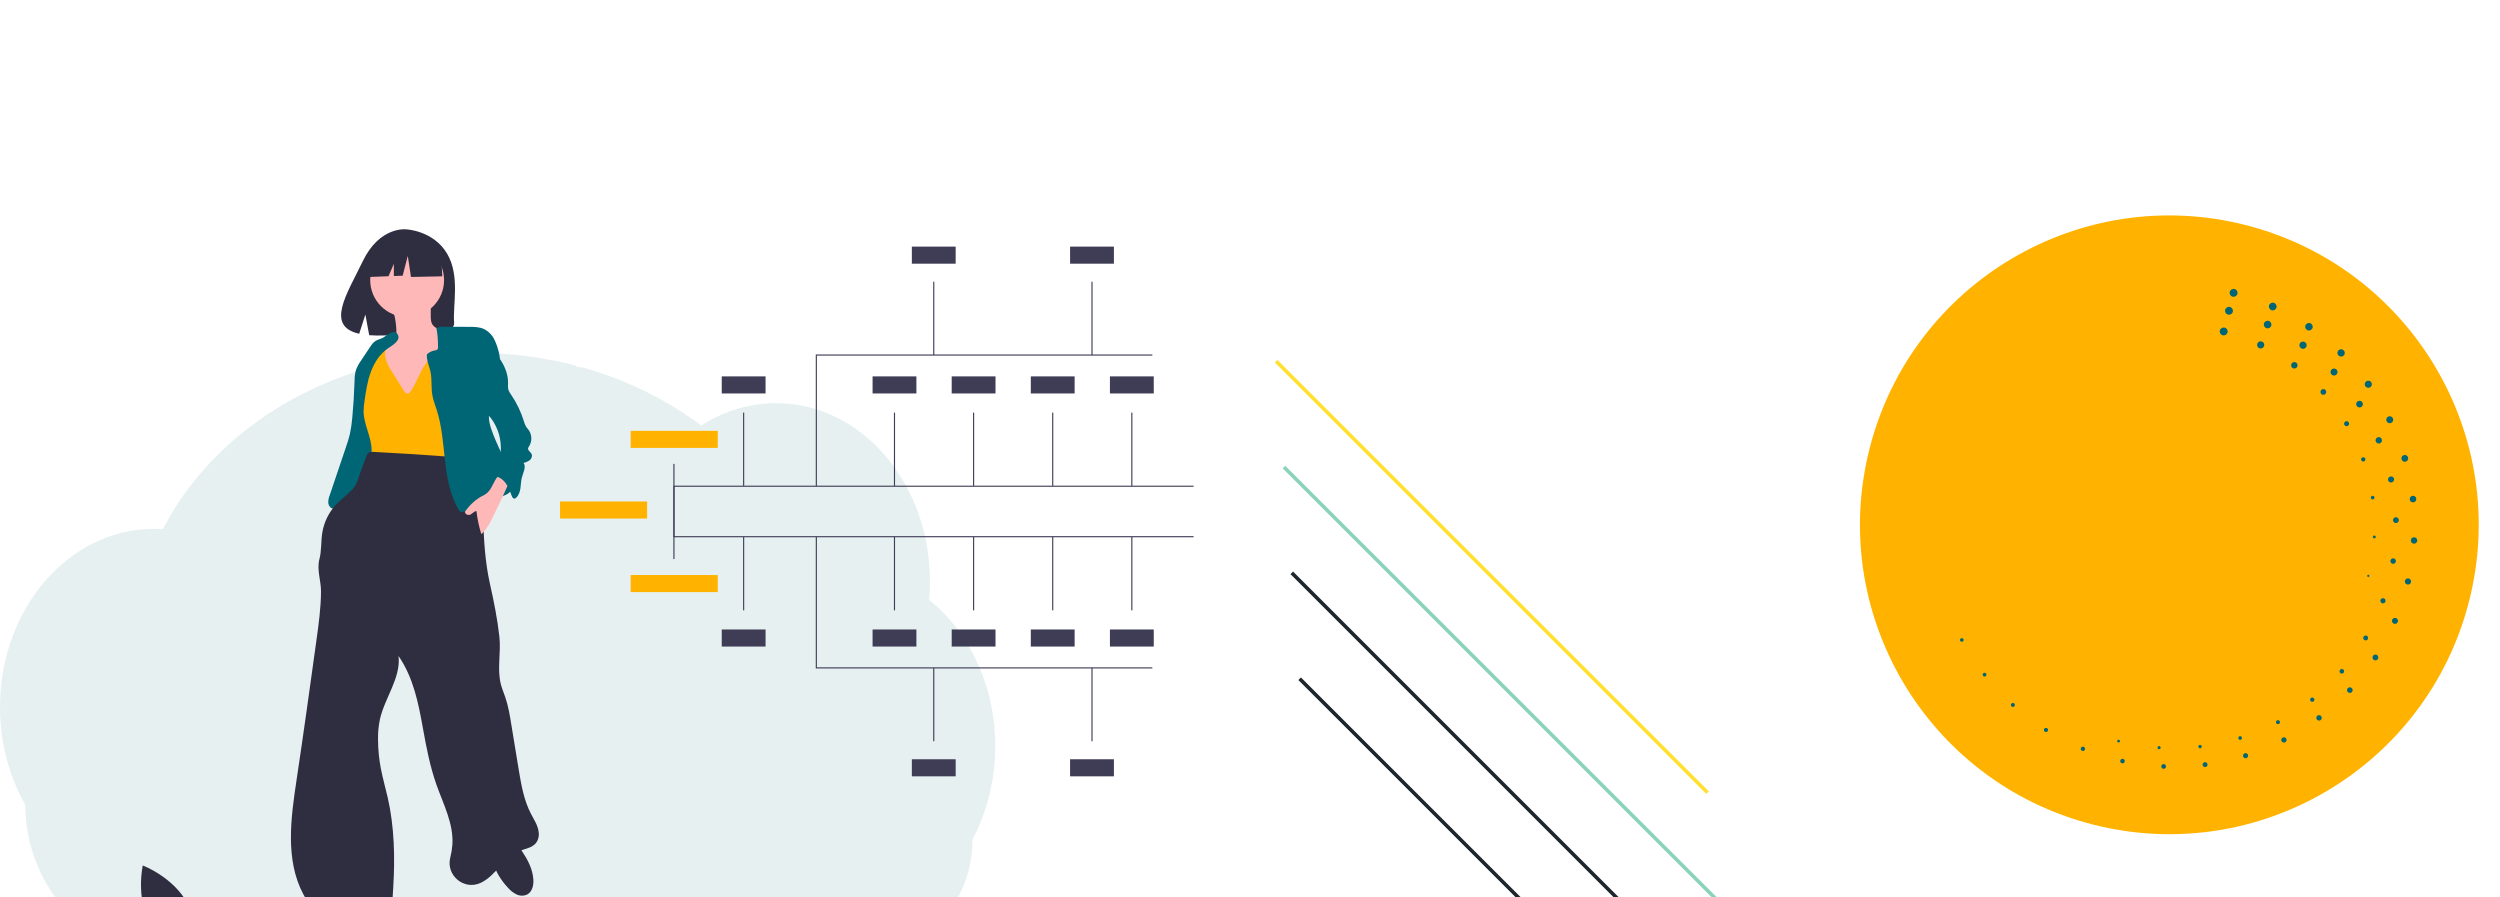 <svg width="100%" height="100%" viewBox="0 0 1374 493" fill="none" xmlns="http://www.w3.org/2000/svg">
<path opacity="0.1" d="M547 410.094C547.009 419.21 545.907 428.293 543.717 437.142C542.98 440.123 542.124 443.043 541.148 445.9C539.955 449.428 538.572 452.888 537.006 456.266C536.216 457.975 535.382 459.65 534.503 461.291C534.517 470.639 532.593 479.888 528.851 488.454C522.087 503.823 510.026 516.251 494.865 523.471C485.387 527.993 475.028 530.372 464.525 530.437H103.847C87.799 530.471 72.029 526.255 58.139 518.218L57.926 518.097C55.947 516.939 54.019 515.713 52.139 514.419C47.911 511.498 43.938 508.223 40.264 504.629C35.292 499.77 30.91 494.341 27.21 488.454C18.52 474.656 13.916 458.678 13.932 442.371C5.132 426.929 0 408.432 0 388.555C0 363.477 8.155 340.6 21.553 323.282C24.346 319.664 27.406 316.26 30.707 313.098C33.963 309.969 37.464 307.104 41.175 304.53C44.144 302.468 47.246 300.606 50.463 298.957C51.805 298.274 53.152 297.628 54.522 297.029C55.724 296.495 56.941 295.998 58.172 295.529C59.649 294.969 61.144 294.453 62.658 293.983C64.172 293.512 65.666 293.1 67.14 292.747C69.307 292.218 71.511 291.788 73.753 291.456C75.611 291.182 77.468 290.992 79.326 290.848C80.803 290.737 82.293 290.676 83.793 290.658H84.606C86.259 290.658 87.903 290.723 89.534 290.834C89.705 290.49 89.891 290.142 90.063 289.803C90.713 288.563 91.386 287.328 92.064 286.12C92.063 286.11 92.063 286.099 92.064 286.088C92.181 285.874 92.297 285.665 92.418 285.461C92.966 284.472 93.537 283.492 94.122 282.521C94.391 282.057 94.656 281.62 94.93 281.184C94.988 281.075 95.051 280.97 95.12 280.868C95.399 280.403 95.682 279.939 95.97 279.475C97.404 277.184 98.894 274.933 100.442 272.722L100.837 272.156C101.079 271.812 101.302 271.478 101.571 271.134C102.212 270.238 102.871 269.337 103.535 268.454C104 267.823 104.464 267.196 104.966 266.597C106.173 265.049 107.412 263.501 108.681 261.953C109.95 260.404 111.269 258.877 112.638 257.369C112.824 257.16 113.009 256.955 113.204 256.751L115.187 254.587C115.285 254.485 115.369 254.392 115.461 254.299C115.698 254.044 115.926 253.788 116.181 253.542C117.245 252.414 118.336 251.308 119.432 250.208C125.01 244.652 130.952 239.475 137.219 234.71C137.465 234.515 137.716 234.329 137.962 234.144C139.142 233.257 140.34 232.379 141.538 231.515C148.128 226.787 155.018 222.49 162.162 218.651C162.655 218.368 163.156 218.103 163.662 217.843C170.068 214.454 176.656 211.422 183.395 208.759C187.069 207.306 190.826 205.94 194.606 204.691C197.123 203.864 199.65 203.079 202.208 202.341C206.209 201.189 210.237 200.157 214.292 199.243C226.241 196.562 238.397 194.906 250.628 194.293C254.343 194.104 258.1 194.006 261.899 194C280.229 193.976 298.488 196.286 316.235 200.873C316.418 201.151 316.669 201.377 316.964 201.53C317.259 201.684 317.588 201.76 317.921 201.751H319.481C320.159 201.937 320.833 202.123 321.511 202.318C325.297 203.408 329.029 204.598 332.707 205.889L333.636 206.223C342.714 209.452 351.547 213.332 360.066 217.834C367.745 221.882 375.138 226.45 382.195 231.506C383.282 232.286 384.353 233.072 385.409 233.865C386.69 233.045 387.994 232.258 389.319 231.506C394.436 228.591 399.872 226.274 405.518 224.6C417.322 221.107 429.812 220.618 441.853 223.179C457.295 226.453 471.273 234.58 482.563 246.139C487.16 250.869 491.252 256.064 494.772 261.641C495.028 262.041 495.283 262.445 495.529 262.853C498.555 267.79 501.156 272.974 503.304 278.351C503.383 278.551 503.462 278.736 503.531 278.931C505.514 283.966 507.113 289.143 508.315 294.419C508.37 294.689 508.435 294.953 508.491 295.223C509.615 300.329 510.379 305.507 510.776 310.72C510.776 310.906 510.776 311.096 510.813 311.291C511.008 313.988 511.107 316.713 511.11 319.465C511.11 321.926 511.027 324.369 510.874 326.793C510.874 327.058 510.836 327.332 510.813 327.606C510.771 328.307 510.711 328.999 510.651 329.705C514.198 332.566 517.517 335.698 520.58 339.072C521.933 340.549 523.242 342.082 524.509 343.67C528.366 348.504 531.756 353.693 534.633 359.167C542.486 373.991 547 391.43 547 410.094Z" fill="#006574"/>
<path d="M951.356 610.065L714.277 373.033" stroke="#1D262D" stroke-width="2" stroke-miterlimit="10"/>
<path d="M947.049 551.927L709.97 314.848" stroke="#1D262D" stroke-width="2" stroke-miterlimit="10"/>
<path d="M942.742 493.741L705.663 256.709" stroke="#8BD2BD" stroke-width="2" stroke-miterlimit="10"/>
<path d="M938.434 435.604L701.356 198.525" stroke="#FFE031" stroke-width="2" stroke-miterlimit="10"/>
<path d="M1150.02 453.106C1240.97 476.438 1333.6 421.628 1356.94 330.684C1380.27 239.741 1325.46 147.103 1234.51 123.772C1143.57 100.44 1050.93 155.25 1027.6 246.194C1004.27 337.137 1059.08 429.775 1150.02 453.106Z" fill="#FFB300"/>
<path d="M1227.04 163.049C1228.2 163.347 1229.39 162.647 1229.68 161.485C1229.98 160.322 1229.28 159.138 1228.12 158.84C1226.96 158.542 1225.77 159.242 1225.47 160.405C1225.18 161.567 1225.88 162.751 1227.04 163.049Z" fill="#006574"/>
<path d="M1248.57 170.519C1247.43 170.228 1246.75 169.075 1247.04 167.938C1247.33 166.801 1248.49 166.119 1249.62 166.411C1250.76 166.702 1251.44 167.855 1251.15 168.992C1250.86 170.129 1249.71 170.811 1248.57 170.519Z" fill="#006574"/>
<path d="M1268.49 181.587C1269.59 181.871 1270.72 181.204 1271 180.097C1271.29 178.991 1270.62 177.863 1269.51 177.579C1268.41 177.296 1267.28 177.963 1267 179.069C1266.71 180.176 1267.38 181.303 1268.49 181.587Z" fill="#006574"/>
<path d="M1286.17 195.923C1285.1 195.647 1284.44 194.546 1284.72 193.469C1285 192.391 1286.1 191.74 1287.18 192.017C1288.25 192.293 1288.9 193.393 1288.63 194.471C1288.36 195.551 1287.26 196.202 1286.17 195.923Z" fill="#006574"/>
<path d="M1301.14 213.078C1300.08 212.808 1299.45 211.739 1299.72 210.687C1299.99 209.635 1301.06 209.002 1302.11 209.272C1303.16 209.542 1303.8 210.611 1303.53 211.663C1303.26 212.716 1302.19 213.348 1301.14 213.078Z" fill="#006574"/>
<path d="M1312.93 232.543C1313.96 232.807 1315.01 232.188 1315.27 231.16C1315.53 230.132 1314.91 229.086 1313.89 228.822C1312.86 228.558 1311.81 229.178 1311.55 230.205C1311.28 231.233 1311.9 232.28 1312.93 232.543Z" fill="#006574"/>
<path d="M1321.22 253.728C1320.21 253.471 1319.61 252.456 1319.87 251.454C1320.13 250.452 1321.14 249.851 1322.14 250.108C1323.15 250.365 1323.75 251.381 1323.49 252.382C1323.23 253.384 1322.22 253.985 1321.22 253.728Z" fill="#006574"/>
<path d="M1327.86 275.017C1328.26 274.098 1327.84 273.027 1326.92 272.626C1326 272.225 1324.93 272.646 1324.53 273.565C1324.13 274.485 1324.55 275.555 1325.47 275.956C1326.39 276.357 1327.46 275.937 1327.86 275.017Z" fill="#006574"/>
<path d="M1326.33 298.756C1325.38 298.514 1324.81 297.551 1325.06 296.608C1325.3 295.666 1326.26 295.096 1327.2 295.338C1328.15 295.58 1328.72 296.542 1328.47 297.485C1328.23 298.428 1327.27 298.998 1326.33 298.756Z" fill="#006574"/>
<path d="M1322.99 321.247C1322.07 321.012 1321.52 320.081 1321.76 319.163C1321.99 318.246 1322.92 317.695 1323.84 317.93C1324.76 318.166 1325.31 319.097 1325.07 320.014C1324.84 320.932 1323.91 321.483 1322.99 321.247Z" fill="#006574"/>
<path d="M1315.87 342.849C1314.97 342.62 1314.45 341.713 1314.67 340.829C1314.9 339.936 1315.81 339.406 1316.69 339.633C1317.58 339.862 1318.11 340.77 1317.89 341.654C1317.66 342.538 1316.75 343.076 1315.87 342.849Z" fill="#006574"/>
<path d="M1305.13 362.896C1304.28 362.676 1303.76 361.798 1303.98 360.939C1304.2 360.081 1305.07 359.561 1305.93 359.781C1306.79 360.002 1307.31 360.88 1307.09 361.738C1306.87 362.597 1305.99 363.117 1305.13 362.896Z" fill="#006574"/>
<path d="M1291.09 380.792C1290.25 380.578 1289.75 379.732 1289.96 378.898C1290.18 378.065 1291.03 377.564 1291.86 377.778C1292.69 377.992 1293.19 378.838 1292.98 379.671C1292.77 380.496 1291.92 381.006 1291.09 380.792Z" fill="#006574"/>
<path d="M1274.17 395.995C1273.36 395.787 1272.88 394.964 1273.08 394.165C1273.29 393.356 1274.11 392.876 1274.91 393.082C1275.72 393.289 1276.2 394.112 1276 394.912C1275.79 395.712 1274.97 396.202 1274.17 395.995Z" fill="#006574"/>
<path d="M1254.89 408.08C1254.1 407.879 1253.63 407.086 1253.83 406.303C1254.04 405.52 1254.83 405.05 1255.61 405.251C1256.39 405.452 1256.86 406.245 1256.66 407.028C1256.45 407.809 1255.66 408.279 1254.89 408.08Z" fill="#006574"/>
<path d="M1233.82 416.69C1233.07 416.498 1232.61 415.734 1232.8 414.976C1233 414.218 1233.76 413.768 1234.52 413.962C1235.27 414.157 1235.72 414.918 1235.53 415.676C1235.33 416.434 1234.56 416.882 1233.82 416.69Z" fill="#006574"/>
<path d="M1211.57 421.554C1210.85 421.368 1210.41 420.627 1210.59 419.903C1210.78 419.179 1211.52 418.741 1212.24 418.927C1212.97 419.113 1213.41 419.853 1213.22 420.577C1213.04 421.301 1212.29 421.739 1211.57 421.554Z" fill="#006574"/>
<path d="M1188.81 422.499C1188.12 422.32 1187.7 421.611 1187.88 420.912C1188.05 420.213 1188.76 419.794 1189.46 419.973C1190.16 420.153 1190.58 420.861 1190.4 421.56C1190.22 422.259 1189.51 422.678 1188.81 422.499Z" fill="#006574"/>
<path d="M1166.22 419.512C1165.55 419.339 1165.15 418.662 1165.32 417.989C1165.5 417.315 1166.17 416.915 1166.85 417.087C1167.52 417.26 1167.92 417.937 1167.75 418.611C1167.57 419.284 1166.9 419.685 1166.22 419.512Z" fill="#006574"/>
<path d="M1144.47 412.718C1143.83 412.554 1143.44 411.898 1143.6 411.259C1143.77 410.619 1144.42 410.231 1145.06 410.395C1145.7 410.559 1146.09 411.215 1145.93 411.855C1145.76 412.494 1145.11 412.883 1144.47 412.718Z" fill="#006574"/>
<path d="M1124.19 402.293C1123.57 402.136 1123.2 401.512 1123.36 400.897C1123.52 400.282 1124.14 399.913 1124.76 400.071C1125.37 400.228 1125.74 400.853 1125.58 401.467C1125.43 402.082 1124.8 402.451 1124.19 402.293Z" fill="#006574"/>
<path d="M1106 388.511C1105.41 388.36 1105.06 387.759 1105.21 387.178C1105.36 386.589 1105.96 386.241 1106.54 386.39C1107.13 386.541 1107.48 387.142 1107.33 387.723C1107.19 388.314 1106.59 388.663 1106 388.511Z" fill="#006574"/>
<path d="M1090.45 371.808C1089.89 371.663 1089.56 371.094 1089.7 370.539C1089.85 369.983 1090.42 369.645 1090.97 369.788C1091.53 369.93 1091.87 370.501 1091.72 371.057C1091.58 371.613 1091.02 371.953 1090.45 371.808Z" fill="#006574"/>
<path d="M1077.98 352.689C1078.51 352.826 1079.06 352.504 1079.19 351.969C1079.33 351.435 1079.01 350.89 1078.47 350.753C1077.94 350.616 1077.4 350.938 1077.26 351.473C1077.12 352.007 1077.44 352.552 1077.98 352.689Z" fill="#006574"/>
<path d="M1224.51 172.908C1225.67 173.206 1226.86 172.505 1227.15 171.343C1227.45 170.18 1226.75 168.996 1225.59 168.698C1224.43 168.4 1223.24 169.101 1222.95 170.263C1222.65 171.425 1223.35 172.609 1224.51 172.908Z" fill="#006574"/>
<path d="M1245.76 180.405C1244.64 180.117 1243.96 178.975 1244.25 177.855C1244.53 176.735 1245.68 176.059 1246.8 176.347C1247.92 176.634 1248.59 177.776 1248.31 178.896C1248.02 180.016 1246.88 180.692 1245.76 180.405Z" fill="#006574"/>
<path d="M1265.24 191.668C1266.32 191.943 1267.41 191.296 1267.69 190.222C1267.96 189.148 1267.32 188.054 1266.24 187.778C1265.17 187.503 1264.07 188.15 1263.8 189.224C1263.52 190.298 1264.17 191.392 1265.24 191.668Z" fill="#006574"/>
<path d="M1282.3 206.344C1281.27 206.081 1280.64 205.032 1280.91 203.996C1281.17 202.969 1282.22 202.341 1283.26 202.606C1284.28 202.87 1284.91 203.919 1284.65 204.955C1284.37 205.988 1283.32 206.608 1282.3 206.344Z" fill="#006574"/>
<path d="M1296.34 223.892C1295.36 223.639 1294.76 222.634 1295.02 221.649C1295.27 220.664 1296.27 220.069 1297.26 220.322C1298.24 220.575 1298.84 221.58 1298.59 222.565C1298.33 223.55 1297.34 224.147 1296.34 223.892Z" fill="#006574"/>
<path d="M1306.93 243.711C1305.99 243.469 1305.42 242.506 1305.66 241.564C1305.91 240.621 1306.87 240.051 1307.81 240.293C1308.75 240.535 1309.32 241.498 1309.08 242.44C1308.84 243.383 1307.88 243.953 1306.93 243.711Z" fill="#006574"/>
<path d="M1313.7 265.135C1312.8 264.904 1312.27 263.986 1312.5 263.094C1312.73 262.193 1313.65 261.657 1314.54 261.886C1315.43 262.115 1315.97 263.035 1315.75 263.927C1315.52 264.82 1314.61 265.366 1313.7 265.135Z" fill="#006574"/>
<path d="M1316.39 287.423C1317.25 287.643 1318.12 287.127 1318.34 286.272C1318.56 285.416 1318.04 284.545 1317.19 284.325C1316.33 284.106 1315.46 284.621 1315.24 285.477C1315.02 286.332 1315.54 287.204 1316.39 287.423Z" fill="#006574"/>
<path d="M1314.9 309.832C1314.09 309.625 1313.6 308.8 1313.81 307.991C1314.02 307.183 1314.84 306.695 1315.65 306.902C1316.46 307.11 1316.95 307.935 1316.74 308.743C1316.53 309.551 1315.71 310.039 1314.9 309.832Z" fill="#006574"/>
<path d="M1309.32 331.577C1308.55 331.38 1308.09 330.598 1308.29 329.832C1308.48 329.065 1309.27 328.602 1310.03 328.799C1310.8 328.995 1311.26 329.778 1311.06 330.544C1310.87 331.31 1310.09 331.774 1309.32 331.577Z" fill="#006574"/>
<path d="M1299.84 351.93C1299.12 351.744 1298.69 351.005 1298.87 350.29C1299.06 349.566 1299.8 349.136 1300.51 349.32C1301.24 349.505 1301.67 350.244 1301.48 350.959C1301.3 351.675 1300.57 352.115 1299.84 351.93Z" fill="#006574"/>
<path d="M1286.76 370.179C1286.07 370.004 1285.67 369.316 1285.84 368.634C1286.02 367.953 1286.7 367.546 1287.39 367.721C1288.07 367.896 1288.47 368.583 1288.3 369.265C1288.13 369.939 1287.44 370.354 1286.76 370.179Z" fill="#006574"/>
<path d="M1270.52 385.691C1269.89 385.529 1269.5 384.884 1269.67 384.252C1269.83 383.621 1270.47 383.239 1271.11 383.401C1271.74 383.563 1272.12 384.208 1271.96 384.84C1271.79 385.471 1271.15 385.853 1270.52 385.691Z" fill="#006574"/>
<path d="M1251.69 397.965C1251.1 397.814 1250.75 397.211 1250.9 396.621C1251.05 396.032 1251.65 395.675 1252.24 395.827C1252.83 395.978 1253.19 396.581 1253.04 397.17C1252.88 397.757 1252.28 398.116 1251.69 397.965Z" fill="#006574"/>
<path d="M1230.93 406.581C1230.38 406.441 1230.06 405.882 1230.19 405.343C1230.33 404.805 1230.89 404.473 1231.43 404.611C1231.98 404.752 1232.3 405.31 1232.16 405.849C1232.03 406.388 1231.47 406.722 1230.93 406.581Z" fill="#006574"/>
<path d="M1208.91 411.235C1208.41 411.105 1208.11 410.598 1208.24 410.092C1208.37 409.587 1208.88 409.287 1209.38 409.416C1209.89 409.546 1210.19 410.054 1210.06 410.559C1209.93 411.064 1209.42 411.364 1208.91 411.235Z" fill="#006574"/>
<path d="M1186.41 411.733C1186.87 411.851 1187.34 411.574 1187.46 411.114C1187.57 410.653 1187.3 410.184 1186.84 410.066C1186.38 409.948 1185.91 410.226 1185.79 410.686C1185.67 411.146 1185.95 411.615 1186.41 411.733Z" fill="#006574"/>
<path d="M1164.18 408.068C1164.59 408.174 1165.02 407.925 1165.12 407.511C1165.23 407.097 1164.98 406.675 1164.56 406.569C1164.15 406.463 1163.73 406.712 1163.62 407.126C1163.52 407.54 1163.77 407.962 1164.18 408.068Z" fill="#006574"/>
<path d="M1221.59 184.272C1222.76 184.57 1223.94 183.87 1224.24 182.707C1224.54 181.545 1223.84 180.361 1222.67 180.062C1221.51 179.764 1220.33 180.465 1220.03 181.627C1219.73 182.79 1220.43 183.974 1221.59 184.272Z" fill="#006574"/>
<path d="M1241.98 191.468C1240.92 191.196 1240.29 190.119 1240.56 189.066C1240.83 188.006 1241.91 187.376 1242.96 187.646C1244.02 187.916 1244.65 188.995 1244.38 190.047C1244.12 191.102 1243.04 191.74 1241.98 191.468Z" fill="#006574"/>
<path d="M1260.54 202.499C1259.58 202.255 1259.01 201.282 1259.25 200.33C1259.5 199.379 1260.47 198.803 1261.42 199.047C1262.37 199.291 1262.95 200.265 1262.7 201.216C1262.46 202.167 1261.49 202.743 1260.54 202.499Z" fill="#006574"/>
<path d="M1276.52 216.936C1277.37 217.153 1278.23 216.643 1278.44 215.797C1278.66 214.951 1278.15 214.089 1277.31 213.872C1276.46 213.655 1275.6 214.165 1275.38 215.011C1275.16 215.857 1275.67 216.719 1276.52 216.936Z" fill="#006574"/>
<path d="M1289.35 234.209C1288.61 234.019 1288.16 233.257 1288.35 232.516C1288.54 231.775 1289.3 231.324 1290.04 231.515C1290.78 231.705 1291.24 232.466 1291.04 233.207C1290.85 233.948 1290.09 234.399 1289.35 234.209Z" fill="#006574"/>
<path d="M1298.55 253.626C1297.91 253.462 1297.53 252.817 1297.69 252.177C1297.86 251.537 1298.5 251.155 1299.14 251.319C1299.78 251.484 1300.16 252.129 1300 252.769C1299.83 253.408 1299.19 253.79 1298.55 253.626Z" fill="#006574"/>
<path d="M1303.75 274.449C1303.22 274.313 1302.89 273.772 1303.03 273.233C1303.17 272.702 1303.71 272.375 1304.25 272.513C1304.78 272.649 1305.1 273.191 1304.97 273.73C1304.83 274.268 1304.28 274.585 1303.75 274.449Z" fill="#006574"/>
<path d="M1304.73 295.88C1304.3 295.769 1304.04 295.336 1304.15 294.906C1304.26 294.477 1304.7 294.22 1305.13 294.331C1305.56 294.441 1305.81 294.874 1305.7 295.304C1305.59 295.733 1305.16 295.99 1304.73 295.88Z" fill="#006574"/>
<path d="M1301.47 317.07C1301.79 317.152 1302.11 316.959 1302.2 316.638C1302.28 316.317 1302.08 315.99 1301.76 315.908C1301.44 315.826 1301.12 316.019 1301.03 316.34C1300.95 316.661 1301.14 316.987 1301.47 317.07Z" fill="#006574"/>
<g clip-path="url(#clip0)">
<path d="M82.406 507.717C90.289 522.336 107.019 528.612 107.019 528.612C107.019 528.612 110.969 511.186 103.086 496.567C95.203 481.948 78.473 475.672 78.473 475.672C78.473 475.672 74.524 493.099 82.406 507.717Z" fill="#2F2E41"/>
<path d="M87.824 502.908C102.056 511.47 107.537 528.477 107.537 528.477C107.537 528.477 89.944 531.602 75.713 523.04C61.481 514.478 56 497.471 56 497.471C56 497.471 73.593 494.346 87.824 502.908Z" fill="#FFB300"/>
<path d="M649.658 528.461H73.125V529.729H649.658V528.461Z" fill="#3F3D56"/>
<path d="M394.477 236.784H346.615V246.169H394.477V236.784Z" fill="#FFB300"/>
<path d="M355.659 275.602H307.797V284.986H355.659V275.602Z" fill="#FFB300"/>
<path d="M420.755 345.961H396.667V355.346H420.755V345.961Z" fill="#3F3D56"/>
<path d="M503.654 345.961H479.566V355.346H503.654V345.961Z" fill="#3F3D56"/>
<path d="M547.136 345.961H523.049V355.346H547.136V345.961Z" fill="#3F3D56"/>
<path d="M525.239 417.285H501.151V426.67H525.239V417.285Z" fill="#3F3D56"/>
<path d="M612.204 417.285H588.117V426.67H612.204V417.285Z" fill="#3F3D56"/>
<path d="M590.619 345.961H566.532V355.346H590.619V345.961Z" fill="#3F3D56"/>
<path d="M634.102 345.961H610.015V355.346H634.102V345.961Z" fill="#3F3D56"/>
<path d="M656 295.283H370.077V254.928H370.703V294.656H656V295.283Z" fill="#3F3D56"/>
<path d="M633.32 367.389H448.34V295.087H448.966V366.763H633.32V367.389Z" fill="#3F3D56"/>
<path d="M409.024 295.127H408.398V335.442H409.024V295.127Z" fill="#3F3D56"/>
<path d="M491.923 295.127H491.297V335.442H491.923V295.127Z" fill="#3F3D56"/>
<path d="M535.405 295.127H534.78V335.442H535.405V295.127Z" fill="#3F3D56"/>
<path d="M578.888 295.127H578.263V335.442H578.888V295.127Z" fill="#3F3D56"/>
<path d="M622.371 295.127H621.745V335.442H622.371V295.127Z" fill="#3F3D56"/>
<path d="M513.508 367.077H512.882V407.392H513.508V367.077Z" fill="#3F3D56"/>
<path d="M600.473 367.077H599.848V407.392H600.473V367.077Z" fill="#3F3D56"/>
<path d="M394.477 316.038H346.615V325.423H394.477V316.038Z" fill="#FFB300"/>
<path d="M420.755 206.862H396.667V216.247H420.755V206.862Z" fill="#3F3D56"/>
<path d="M503.654 206.862H479.566V216.247H503.654V206.862Z" fill="#3F3D56"/>
<path d="M547.136 206.862H523.049V216.247H547.136V206.862Z" fill="#3F3D56"/>
<path d="M525.239 135.538H501.151V144.923H525.239V135.538Z" fill="#3F3D56"/>
<path d="M612.204 135.538H588.117V144.923H612.204V135.538Z" fill="#3F3D56"/>
<path d="M590.619 206.862H566.532V216.247H590.619V206.862Z" fill="#3F3D56"/>
<path d="M634.102 206.862H610.015V216.247H634.102V206.862Z" fill="#3F3D56"/>
<path d="M656 266.925H370.077V307.28H370.703V267.551H656V266.925Z" fill="#3F3D56"/>
<path d="M633.32 194.818H448.34V267.121H448.966V195.444H633.32V194.818Z" fill="#3F3D56"/>
<path d="M409.024 226.766H408.398V267.081H409.024V226.766Z" fill="#3F3D56"/>
<path d="M491.923 226.766H491.297V267.081H491.923V226.766Z" fill="#3F3D56"/>
<path d="M535.405 226.766H534.78V267.081H535.405V226.766Z" fill="#3F3D56"/>
<path d="M578.888 226.766H578.263V267.081H578.888V226.766Z" fill="#3F3D56"/>
<path d="M622.371 226.766H621.745V267.081H622.371V226.766Z" fill="#3F3D56"/>
<path d="M513.508 154.815H512.882V195.131H513.508V154.815Z" fill="#3F3D56"/>
<path d="M600.473 154.815H599.848V195.131H600.473V154.815Z" fill="#3F3D56"/>
<path d="M245.723 139.398C238.174 126.643 223.239 126.048 223.239 126.048C223.239 126.048 208.686 124.187 199.351 143.613C190.649 161.72 178.64 179.203 197.417 183.441L200.809 172.885L202.91 184.227C205.583 184.419 208.265 184.465 210.944 184.364C231.053 183.715 250.204 184.554 249.587 177.338C248.768 167.746 252.986 151.671 245.723 139.398Z" fill="#2F2E41"/>
<path d="M217.875 182.856C217.911 184.292 217.9 185.806 217.187 187.052C215.773 189.523 212.32 189.893 210.243 191.841C208.059 193.889 207.812 197.213 207.708 200.205C207.599 203.333 207.507 206.564 208.649 209.479C209.348 211.085 210.232 212.603 211.282 214.004C212.55 215.832 213.83 217.651 215.122 219.463C215.811 220.483 216.58 221.447 217.42 222.348C219.733 224.703 222.905 226.007 226.073 226.938C228.119 227.539 230.329 228.007 232.36 227.354C233.703 226.83 234.942 226.068 236.016 225.106C237.585 223.98 238.98 222.629 240.154 221.095C241.859 218.622 242.331 215.525 242.684 212.542C243.729 203.72 244.136 194.834 243.901 185.954C243.944 184.986 243.77 184.021 243.393 183.129C242.342 181.076 239.525 180.637 238.041 178.871C236.772 177.361 236.72 175.205 236.731 173.233L236.759 168.212C236.803 167.789 236.718 167.362 236.515 166.988C236.331 166.787 236.109 166.624 235.862 166.509C235.614 166.393 235.347 166.328 235.074 166.316C231.954 165.798 228.79 165.587 225.628 165.684C223.064 165.763 218.145 165.548 215.928 166.976C213.916 168.272 216.436 171.851 216.902 173.862C217.528 176.82 217.854 179.833 217.875 182.856Z" fill="#FFB8B8"/>
<path d="M176.184 519.063C175.533 521.28 175.23 523.865 176.584 525.738C177.332 526.676 178.317 527.397 179.437 527.828C182.262 529.058 185.424 529.3 188.502 529.158C189.092 529.185 189.682 529.09 190.234 528.878C190.786 528.666 191.288 528.342 191.709 527.926C198.863 522.003 203.702 513.749 205.375 504.613C205.51 504.142 205.485 503.638 205.302 503.183C205.067 502.83 204.737 502.55 204.35 502.375C202.759 501.378 201.043 500.594 199.247 500.045C189.418 497.507 178.619 510.777 176.184 519.063Z" fill="#2F2E41"/>
<path d="M279.261 487.997C280.582 489.531 282.209 490.77 284.039 491.636C284.957 492.06 285.959 492.272 286.97 492.255C287.981 492.238 288.975 491.992 289.878 491.536C292.582 489.997 293.348 486.42 293.132 483.316C292.733 477.575 289.991 472.401 286.839 467.712C285.842 466.228 283.635 461.812 281.698 461.757C280.777 461.731 277.336 465.068 276.401 465.703C272.984 468.023 270.618 469.683 271.329 474.137C272.122 479.104 275.918 484.42 279.261 487.997Z" fill="#2F2E41"/>
<path d="M223.759 174.233C234.968 174.233 244.055 165.146 244.055 153.937C244.055 142.727 234.968 133.641 223.759 133.641C212.55 133.641 203.463 142.727 203.463 153.937C203.463 165.146 212.55 174.233 223.759 174.233Z" fill="#FFB8B8"/>
<path d="M215.402 204.208C214.111 202.29 213.048 200.226 212.236 198.061C211.425 195.874 211.406 193.472 212.181 191.272C209.988 189.999 207.01 191.03 205.413 192.999C203.816 194.969 203.327 197.609 203.186 200.14C203.046 202.672 203.195 205.241 202.644 207.716C201.425 213.192 196.902 217.694 196.565 223.294C196.234 228.803 200.012 233.602 201.871 238.799C202.997 242.038 203.468 245.469 203.256 248.891C203.195 249.996 203.126 251.255 203.906 252.041C204.311 252.395 204.791 252.654 205.311 252.798C214.279 255.953 223.965 256.226 233.469 256.466L249.166 256.864C250.116 256.977 251.078 256.816 251.938 256.4C253.346 255.536 253.535 253.601 253.559 251.949C253.765 237.723 253.16 223.499 252.555 209.285C252.336 204.132 252.113 198.95 251.02 193.911C250.742 192.627 250.286 191.2 249.101 190.634C248.098 190.154 246.909 190.465 245.866 190.85C241.001 192.659 236.795 195.896 233.802 200.137C230.581 204.721 228.996 210.22 225.844 214.839C223.557 218.19 222.234 215.269 220.71 212.801C218.941 209.936 217.172 207.072 215.402 204.208Z" fill="#FFB300"/>
<path d="M210.201 185.767C208.993 186.36 207.629 186.618 206.48 187.318C205.104 188.156 204.168 189.54 203.277 190.882L198.466 198.118C197.335 199.672 196.408 201.364 195.708 203.153C194.957 205.348 194.906 207.711 194.836 210.03C194.64 216.48 194.239 222.92 193.633 229.349C193.395 232.448 192.948 235.529 192.297 238.569C191.724 241.034 190.913 243.437 190.104 245.835L181.19 272.26C180.64 273.576 180.378 274.995 180.422 276.421C180.57 277.836 181.506 279.273 182.906 279.525C183.831 279.604 184.76 279.416 185.582 278.984C188.985 277.563 192.363 275.881 194.983 273.286C199.29 269.02 201.023 262.871 202.59 257.016C203.421 253.909 204.258 250.758 204.255 247.542C204.247 240.242 199.936 233.481 199.822 226.182C199.843 224.198 200.021 222.22 200.356 220.265C201.124 214.948 201.922 209.592 203.764 204.546C205.605 199.5 208.587 194.725 212.972 191.623C215.075 190.136 220.72 187.159 218.515 183.74C216.318 180.332 212.35 184.71 210.201 185.767Z" fill="#006574"/>
<path d="M249.306 251.183C234.762 250.055 220.204 249.117 205.634 248.369C204.41 248.306 203.017 248.309 202.176 249.201C201.816 249.64 201.547 250.147 201.385 250.691L198.272 259.085C196.894 262.804 196.265 266.314 193.513 269.169C190.76 272.024 187.485 274.339 184.767 277.227C180.713 281.555 178.046 286.997 177.109 292.853C176.352 297.659 176.783 302.638 175.541 307.342C174.011 313.139 176.466 319.176 176.428 325.171C176.37 334.1 175.146 342.976 173.923 351.821C170.378 377.467 166.833 403.113 162.983 428.714C159.821 449.734 156.709 472.423 166.58 491.247C168.939 495.747 172.153 500.019 176.666 502.353C179.165 503.528 181.812 504.358 184.534 504.823C191.525 506.285 198.595 507.333 205.71 507.959C208.595 508.213 211.959 508.209 213.81 505.98C215.051 504.485 215.225 502.402 215.344 500.462L216.121 487.794C217.128 471.4 216.759 454.405 213.101 438.393C211.868 432.995 210.317 427.667 209.285 422.227C208.305 417.059 207.797 411.812 207.768 406.553C207.688 402.782 208.035 399.015 208.802 395.322C211.478 383.416 220.343 372.68 219.054 360.546C227.223 372.526 229.93 386.243 232.486 400.516C234.351 410.927 236.367 421.361 239.897 431.332C243.735 442.171 249.433 452.933 248.622 464.403C248.424 466.794 248.027 469.164 247.436 471.489C245.115 481.116 254.922 489.349 263.965 485.312C264.027 485.285 264.089 485.257 264.15 485.228C272.508 481.378 276.729 471.242 285.254 467.778C289.211 466.17 294.142 465.943 295.746 461.083C296.102 459.96 296.221 458.776 296.097 457.604C295.722 453.673 293.482 450.493 291.739 447.115C287.936 439.744 286.494 431.419 285.126 423.239C283.767 415.111 282.433 406.98 281.124 398.845C280.268 393.526 279.415 388.175 277.667 383.079C276.902 380.849 275.966 378.673 275.353 376.396C273.062 367.889 275.432 358.825 274.474 350.067C273.396 340.215 271.417 330.431 269.25 320.76C266.444 308.233 265.87 295.326 265.42 282.496C265.24 277.4 265.054 272.179 263.133 267.455C260.424 260.792 255.08 255.472 249.306 251.183Z" fill="#2F2E41"/>
<path d="M242.386 138.168L227.63 130.439L207.255 133.601L203.039 152.221L213.534 151.817L216.465 144.976V151.704L221.307 151.518L224.118 140.627L225.874 152.221L243.088 151.869L242.386 138.168Z" fill="#2F2E41"/>
<path d="M234.624 194.747C235.818 193.616 237.323 192.869 238.946 192.602C239.514 192.599 240.06 192.379 240.472 191.988C240.673 191.646 240.764 191.25 240.731 190.855C240.783 187.278 240.486 183.704 239.845 180.185C241.238 179.691 242.717 179.49 244.191 179.594L257.854 179.633C260.601 179.64 263.445 179.668 265.945 180.808C268.505 182.096 270.562 184.202 271.79 186.793C273 189.367 273.888 192.081 274.433 194.873C276.056 201.885 270.228 208.942 269.707 216.12C269.556 218.19 269.73 220.275 269.54 222.342C269.339 224.518 268.737 226.653 268.688 228.838C268.627 231.54 269.414 234.186 270.321 236.731C273.094 244.509 277.042 251.808 280.246 259.418C281.065 261.153 281.617 263.003 281.88 264.905C282.007 265.857 281.938 266.824 281.679 267.749C281.42 268.674 280.976 269.536 280.373 270.284C279.038 271.783 277.004 272.395 275.128 273.111C272.771 274.01 270.521 275.166 268.418 276.558C267.569 277.186 266.653 277.717 265.685 278.142C264.736 278.439 263.763 278.654 262.778 278.784C260.247 279.266 257.856 280.287 255.41 281.097C254.604 281.365 253.673 281.598 252.944 281.162C252.536 280.87 252.208 280.48 251.991 280.028C247.303 271.91 245.648 262.423 244.573 253.11C243.499 243.797 242.906 234.334 240.055 225.404C239.188 222.688 238.113 220.023 237.62 217.215C236.908 213.157 237.442 208.955 236.709 204.9C236.059 201.305 234.376 198.391 234.624 194.747Z" fill="#006574"/>
<path d="M265.775 272.218C261.708 274.163 258.49 277.256 255.767 280.85C255.191 281.611 255.964 283.03 257.691 283.007C259.299 282.985 260.259 280.924 261.866 280.903C262.357 285.199 263.247 289.44 264.523 293.571C267.73 290.755 269.65 286.791 271.487 282.94L275.118 275.326C276.451 272.531 277.785 269.734 278.986 266.88C279.313 266.213 279.515 265.491 279.582 264.751C279.74 259.84 274.897 259.81 272.809 262.884C270.525 266.246 269.813 270.286 265.775 272.218Z" fill="#FFB8B8"/>
<path d="M266.611 187.773C269.715 191 272.842 194.253 275.252 198.026C277.662 201.8 279.337 206.175 279.225 210.651C279.105 211.784 279.146 212.928 279.348 214.05C279.698 215.084 280.221 216.052 280.894 216.911C283.936 221.377 286.297 226.27 287.9 231.429C288.16 232.447 288.545 233.429 289.046 234.353C289.504 235.103 290.13 235.737 290.635 236.456C291.516 237.756 291.998 239.285 292.023 240.855C292.047 242.425 291.613 243.968 290.773 245.294C290.519 245.612 290.333 245.979 290.226 246.373C290.018 247.606 291.566 248.348 292.135 249.461C292.712 250.591 292.159 252.033 291.202 252.865C290.182 253.626 289.006 254.151 287.759 254.405C289.36 256.697 287.417 259.919 286.766 262.638C286.31 264.541 286.315 266.522 286.017 268.456C285.719 270.389 285.047 272.378 283.558 273.647C283.368 273.829 283.135 273.959 282.88 274.026C282.054 274.187 281.491 273.231 281.202 272.441C280.302 269.979 279.393 267.47 277.805 265.385C276.217 263.3 273.811 261.666 271.19 261.674C270.973 261.156 270.884 260.593 270.928 260.033C270.973 259.473 271.151 258.931 271.447 258.454C271.972 257.463 272.742 256.624 273.321 255.664C274.055 254.356 274.554 252.93 274.795 251.45C276.09 244.651 274.787 237.613 271.145 231.727C270.298 230.332 269.274 229.052 268.098 227.919C266.818 226.72 265.321 225.756 264.14 224.46C262.318 222.303 261.216 219.631 260.99 216.817C260.772 214.022 260.846 211.212 261.212 208.432C261.743 202.916 262.426 197.392 263.214 191.907C263.275 191.192 263.46 190.494 263.761 189.843C264.38 188.689 265.426 188.33 266.611 187.773Z" fill="#006574"/>
</g>
<defs>
<clipPath id="clip0">
<rect width="600" height="403.73" fill="white" transform="translate(56 126)"/>
</clipPath>
</defs>
</svg>
